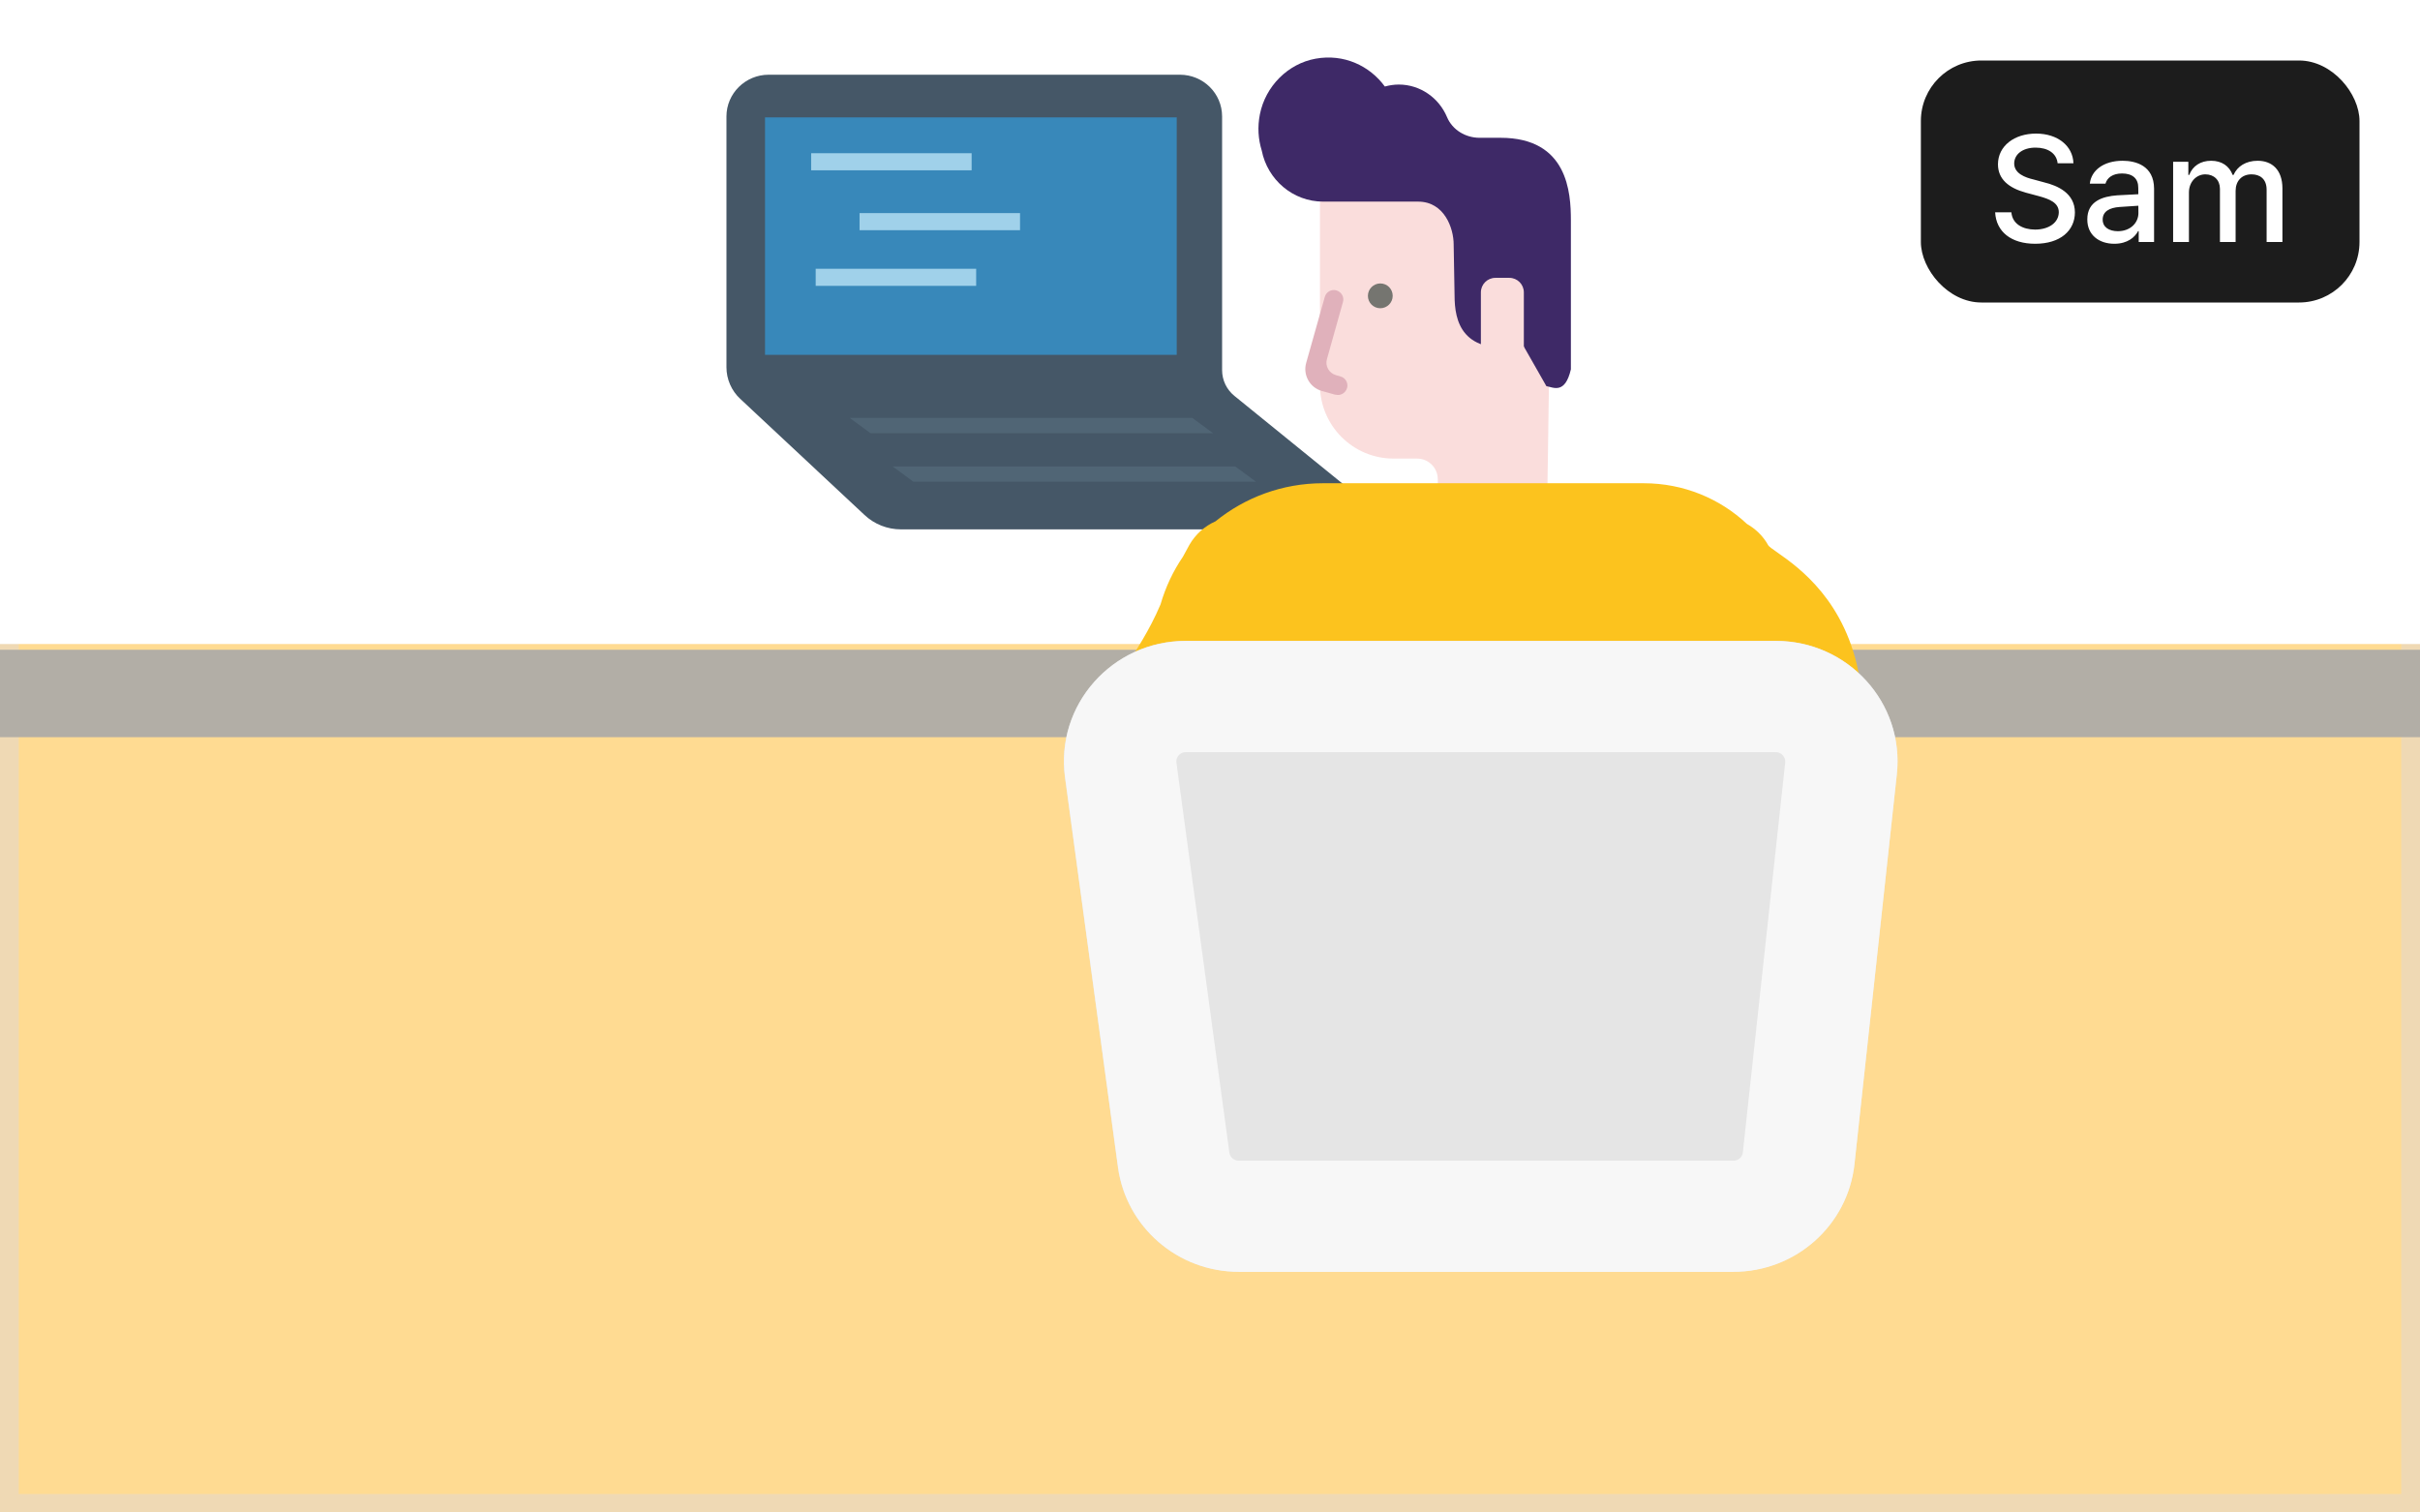 <svg width="160" height="100" viewBox="0 0 160 100" fill="none" xmlns="http://www.w3.org/2000/svg">
<rect x="0" y="0" width="160" height="100" fill="#333333" stroke="none"/>
<g clip-path="url(#clip0_14_1931)">
<path d="M159.38 0.61H0.62V99.38H159.38V0.61Z" fill="#FFDB92"/>
<path d="M160 100H0V0H160V100ZM1.24 98.78H158.76V1.22H1.24V98.77V98.78Z" fill="#EFD9B4"/>
<path d="M159.38 0.61H0.62V41.96H159.38V0.61Z" fill="white"/>
<path d="M160 42.58H0V0H160V42.58ZM1.24 41.35H158.76V1.22H1.24V41.35Z" fill="white"/>
<path d="M159.38 43.57H0.62V48.13H159.38V43.57Z" fill="#B2AEA6"/>
<path d="M160 48.74H0V42.96H160V48.74ZM1.24 47.52H158.76V44.18H1.24V47.52Z" fill="#B2AEA6"/>
<path d="M80.8 24.48V7.7C80.8 6.17 79.55 4.94 78.01 4.94H50.82C49.28 4.94 48.03 6.18 48.03 7.7V24.28C48.03 25.07 48.36 25.83 48.94 26.37L57.16 34.05C57.81 34.66 58.67 35 59.57 35H89.61C90.58 35 91.01 33.8 90.26 33.19L81.62 26.18C81.1 25.76 80.8 25.14 80.8 24.47V24.48Z" fill="#455767"/>
<path d="M77.8 7.76H50.58V23.46H77.8V7.76Z" fill="#3888BA"/>
<path d="M64.24 10.13H53.63V11.26H64.24V10.13Z" fill="#A0D1EA"/>
<path d="M67.44 14.09H56.83V15.22H67.44V14.09Z" fill="#A0D1EA"/>
<path d="M64.54 17.77H53.93V18.9H64.54V17.77Z" fill="#A0D1EA"/>
<path d="M80.2 28.64H57.55L56.18 27.63H78.83L80.2 28.64Z" fill="#506575"/>
<path d="M83.04 31.85H60.39L59.02 30.84H81.67L83.04 31.85Z" fill="#506575"/>
<path d="M102.61 11.73H87.27V25.45C87.27 28.14 89.45 30.32 92.14 30.32H93.69C94.45 30.32 95.06 30.93 95.06 31.69V33.04C95.06 34.75 96.89 35.84 98.39 35.02L102.3 32.9L102.61 11.73Z" fill="#FADDDC"/>
<path d="M88.29 26.1L87.4 25.85C86.6 25.63 86.13 24.79 86.36 23.99L87.59 19.63C87.68 19.3 88.03 19.1 88.36 19.2C88.69 19.3 88.89 19.64 88.79 19.97L87.73 23.75C87.6 24.2 87.87 24.67 88.32 24.8L88.63 24.89C88.96 24.98 89.16 25.33 89.06 25.66C88.96 25.99 88.62 26.19 88.29 26.09V26.1Z" fill="#E0B1BB"/>
<path d="M99.23 9.11H97.82C96.91 9.11 96.03 8.6 95.67 7.74C95.14 6.48 93.91 5.59 92.48 5.59C92.16 5.59 91.85 5.64 91.56 5.72C90.56 4.35 88.85 3.54 86.98 3.88C85.15 4.21 83.67 5.7 83.3 7.55C83.13 8.4 83.19 9.21 83.42 9.95C83.8 11.88 85.48 13.33 87.48 13.33H93.76C95.49 13.33 96.11 15.08 96.11 16.16L96.17 19.53C96.17 21.21 96.62 23.54 100.73 22.88L102.24 25.53C102.7 25.61 103.47 26.09 103.86 24.42V17.01V14.57C103.86 12.74 103.66 9.11 99.21 9.11H99.23Z" fill="#3E2967"/>
<path d="M90.44 19.56C90.44 20.02 90.81 20.38 91.26 20.38C91.71 20.38 92.08 20.01 92.08 19.56C92.08 19.1 91.71 18.74 91.26 18.74C90.81 18.74 90.44 19.11 90.44 19.56Z" fill="#757570"/>
<path d="M98.87 24.29H99.79C100.32 24.29 100.75 23.86 100.75 23.33V19.33C100.75 18.8 100.32 18.37 99.79 18.37H98.87C98.34 18.37 97.91 18.8 97.91 19.33V23.33C97.91 23.86 98.34 24.29 98.87 24.29Z" fill="#FADDDC"/>
<path d="M116.89 36.02C116.55 35.42 116.06 34.96 115.5 34.64C113.72 32.97 111.32 31.95 108.67 31.95H87.47C84.77 31.95 82.3 32.9 80.36 34.47C79.66 34.78 79.05 35.31 78.64 36.02C78.59 36.11 78.44 36.38 78.21 36.81C77.56 37.76 77.06 38.82 76.73 39.96C73.7 47.06 68.87 46.31 76.2 61.9C76.2 61.9 119.34 61.87 119.34 61.86C129.02 41.22 117.4 36.92 116.88 36.02H116.89Z" fill="#FCC31E"/>
<path d="M114.6 84.08H81.89C77.86 84.08 74.45 81.13 73.91 77.17L70.41 51.4C69.76 46.62 73.52 42.37 78.39 42.37H117.41C122.2 42.37 125.93 46.48 125.41 51.19L122.61 76.96C122.17 81.01 118.72 84.08 114.61 84.08H114.6Z" fill="#E5E5E5"/>
<path d="M117.4 49.73C117.47 49.73 117.68 49.73 117.87 49.94C118.06 50.15 118.03 50.35 118.03 50.42L115.23 76.19C115.2 76.51 114.93 76.74 114.61 76.74H81.9C81.59 76.74 81.32 76.51 81.28 76.2L77.78 50.43C77.78 50.36 77.74 50.15 77.93 49.94C78.12 49.73 78.33 49.73 78.4 49.73H117.42M117.42 42.38H78.4C73.53 42.38 69.77 46.63 70.42 51.41L73.92 77.18C74.46 81.13 77.87 84.09 81.9 84.09H114.61C118.72 84.09 122.17 81.02 122.61 76.97L125.41 51.2C125.92 46.49 122.19 42.38 117.41 42.38H117.42Z" fill="#F7F7F7"/>
<rect x="127" y="4" width="29" height="16" rx="4" fill="#1C1C1C"/>
<path d="M136.041 10.795C135.973 10.136 135.396 9.76 134.586 9.76C133.722 9.76 133.175 10.204 133.17 10.805C133.17 11.474 133.897 11.737 134.459 11.869L135.143 12.055C136.046 12.274 137.179 12.768 137.184 14.047C137.179 15.243 136.227 16.117 134.557 16.117C132.975 16.117 131.979 15.326 131.91 14.037H132.984C133.048 14.809 133.731 15.175 134.557 15.18C135.46 15.175 136.114 14.721 136.119 14.027C136.114 13.412 135.528 13.163 134.781 12.963L133.941 12.738C132.804 12.426 132.101 11.85 132.096 10.863C132.101 9.643 133.185 8.832 134.615 8.832C136.051 8.832 137.052 9.652 137.086 10.795H136.041ZM138.004 14.506C137.999 13.295 139.029 12.982 139.986 12.914C140.338 12.895 141.134 12.851 141.378 12.841L141.373 12.416C141.378 11.815 141.007 11.469 140.299 11.469C139.684 11.469 139.312 11.752 139.205 12.143H138.17C138.263 11.264 139.083 10.629 140.338 10.629C141.183 10.629 142.413 10.937 142.418 12.475V16H141.402V15.277H141.363C141.158 15.673 140.67 16.117 139.791 16.117C138.785 16.117 137.999 15.541 138.004 14.506ZM139.02 14.516C139.02 15.023 139.439 15.282 140.025 15.287C140.875 15.282 141.383 14.716 141.383 14.086L141.378 13.602C141.139 13.617 140.382 13.671 140.133 13.685C139.449 13.734 139.02 13.993 139.02 14.516ZM143.678 16V10.697H144.684V11.566H144.742C144.967 10.976 145.489 10.629 146.188 10.629C146.896 10.629 147.389 10.976 147.613 11.566H147.672C147.921 10.995 148.497 10.629 149.264 10.629C150.221 10.629 150.899 11.229 150.904 12.445V16H149.859V12.543C149.859 11.825 149.41 11.527 148.863 11.527C148.194 11.527 147.809 11.986 147.809 12.621V16H146.773V12.484C146.773 11.903 146.378 11.527 145.807 11.527C145.221 11.527 144.723 12.016 144.723 12.729V16H143.678Z" fill="white"/>
</g>
<defs>
<clipPath id="clip0_14_1931">
<rect width="160" height="100" fill="white"/>
</clipPath>
</defs>
</svg>
